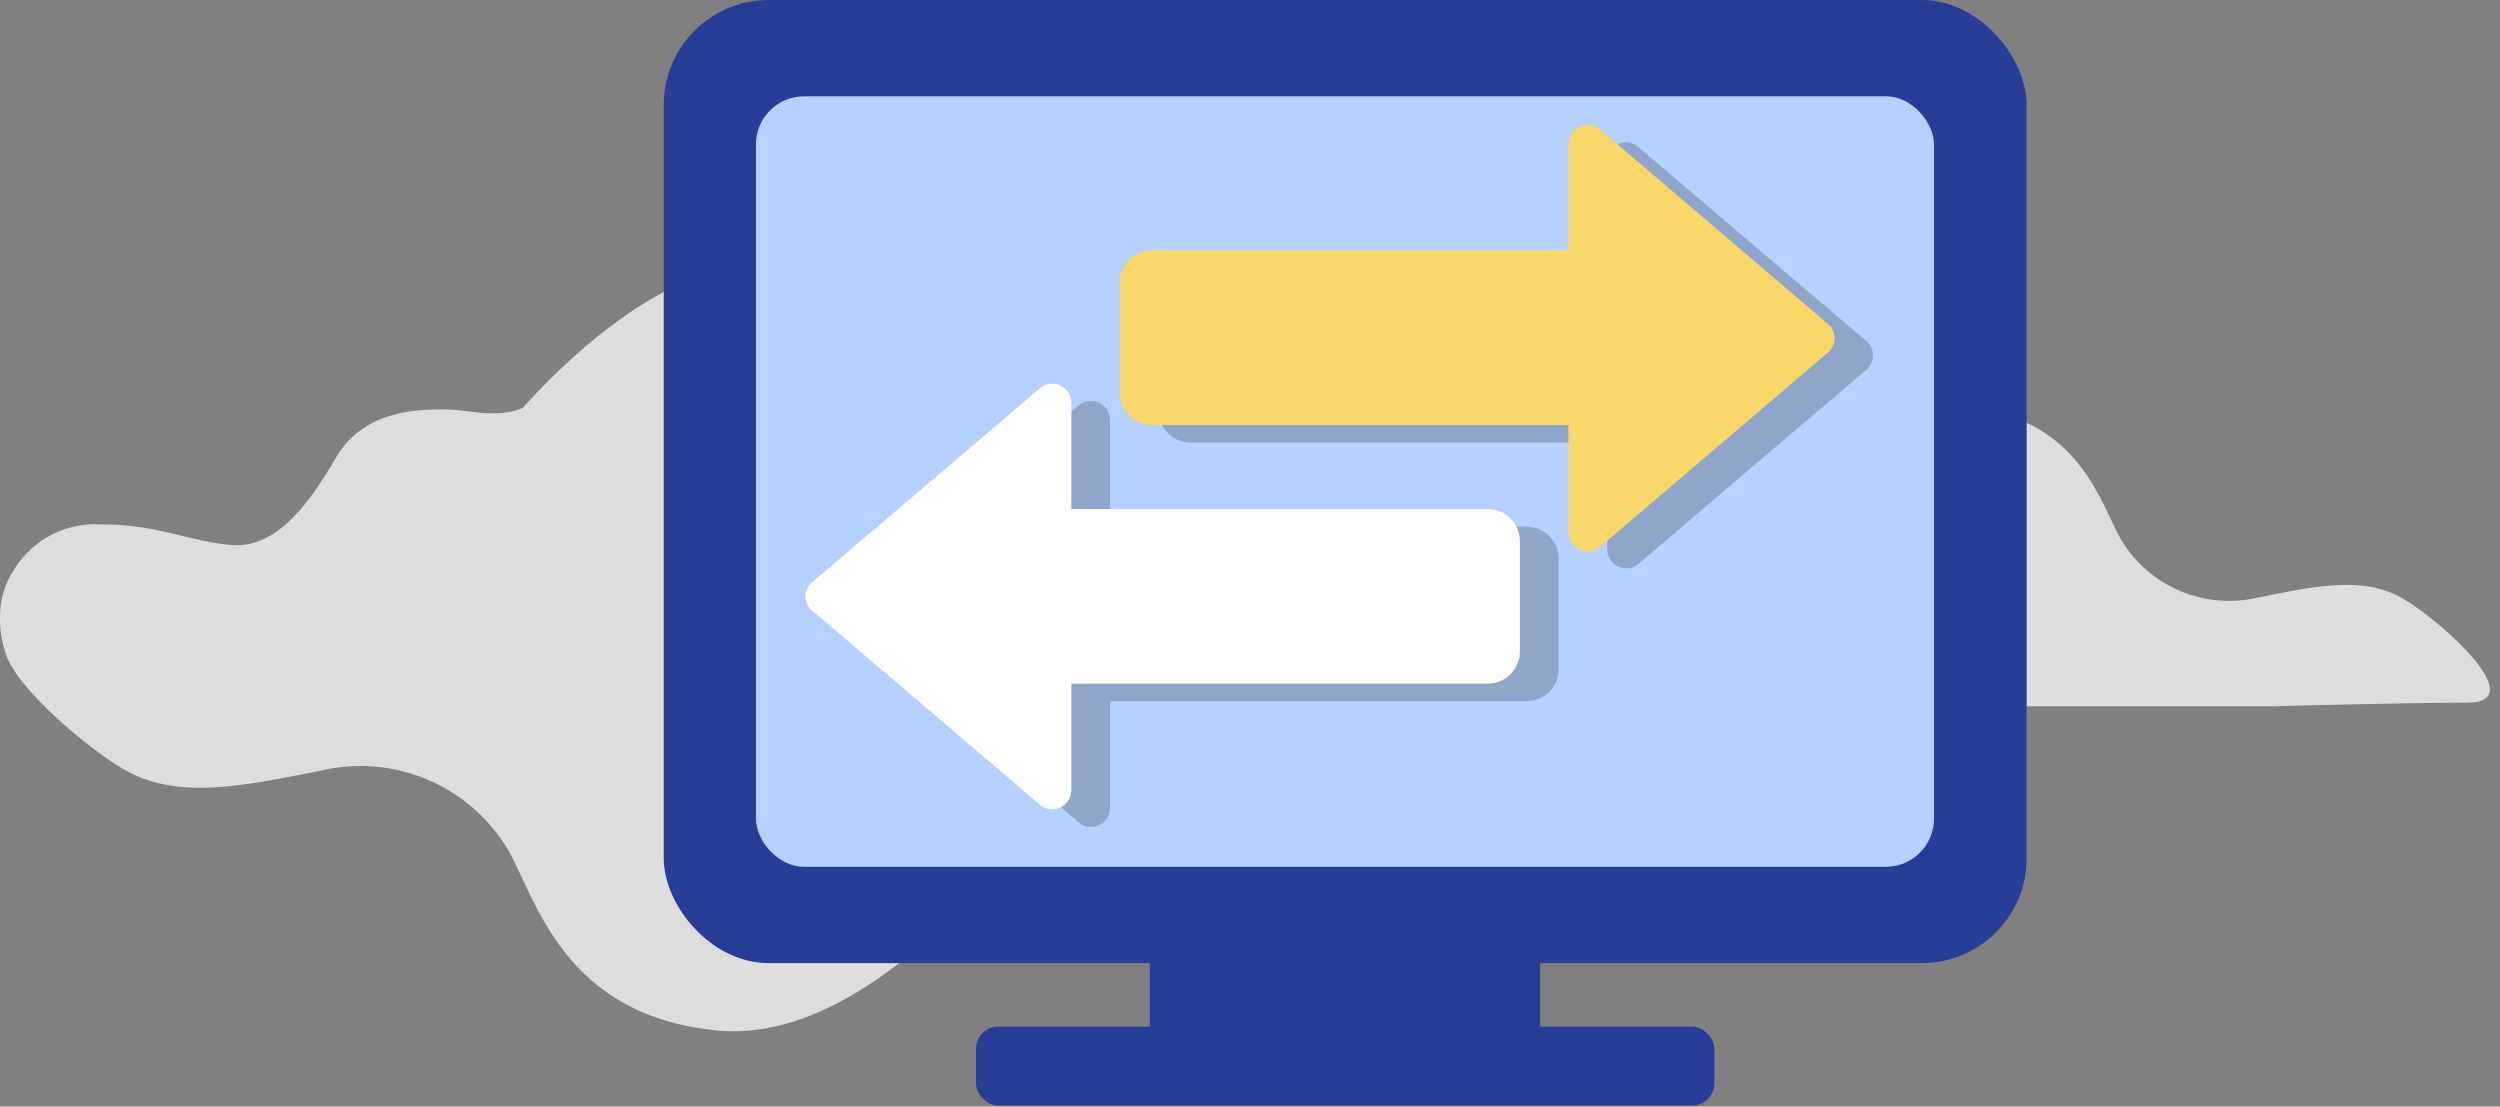 <?xml version="1.0" encoding="UTF-8"?>
<svg width="122px" height="54px" viewBox="0 0 122 54" version="1.1" xmlns="http://www.w3.org/2000/svg" xmlns:xlink="http://www.w3.org/1999/xlink">
    <rect x="0" y="0" width="122" height="54" fill="#808080" stroke="none"/>
    <!-- Generator: Sketch 53.2 (72643) - https://sketchapp.com -->
    <title>events-icon</title>
    <desc>Created with Sketch.</desc>
    <g id="events-icon" stroke="none" stroke-width="1" fill="none" fill-rule="evenodd">
        <g id="Asset-3" fill-rule="nonzero">
            <path d="M73,32.19 C74.45,31.06 69.78,26.94 67.47,25.57 C64.78,23.97 61.42,24.77 57.38,25.57 C53.916,26.206 50.423,24.608 48.64,21.57 C47.3,19.18 45.95,13.57 38.56,12.8 C33.7,12.28 28.83,16.24 25.5,19.91 C24.25,20.46 22.8,19.98 21.75,19.98 C20.41,19.98 17.75,19.98 16.37,22.37 C14.99,24.76 13.37,26.83 11.19,26.59 C9.01,26.35 7.63,25.59 4.94,25.59 C3.225,25.48 1.59,26.326 0.69,27.79 C0.219,28.497 -0.022,29.331 1.09764628e-15,30.18 C-0.006,30.73 0.078,31.277 0.25,31.8 C0.68,33.47 4.13,36.41 6,37.52 C8.69,39.12 12.05,38.32 16.08,37.52 C19.545,36.881 23.039,38.48 24.82,41.52 C26.17,43.91 27.51,49.52 34.91,50.28 C39.77,50.81 44.63,46.85 47.97,43.17 C49.21,42.63 50.67,43.11 51.71,43.11 C53.06,43.11 55.71,43.11 57.09,40.72 C58.47,38.33 60.09,36.26 62.27,36.5 C64.45,36.74 65.83,37.5 68.52,37.5 C71.21,37.5 73.23,35.91 73.23,33.5 C73.249,33.052 73.171,32.605 73,32.19 Z" id="Path" fill="#DDDDDD"></path>
            <path d="M117.28,29.22 C115.28,28.05 112.85,28.63 109.89,29.22 C107.355,29.689 104.797,28.522 103.49,26.3 C102.49,24.55 101.49,20.46 96.1,19.88 C92.54,19.49 88.98,22.39 86.53,25.08 C85.62,25.48 84.53,25.13 83.79,25.13 C82.79,25.13 80.79,25.13 79.85,26.88 C78.91,28.63 77.67,30.15 76.05,29.98 C74.43,29.81 73.44,29.22 71.47,29.22 C69.5,29.22 68,30.39 68,32.14 C68,33.89 69.47,34.47 71.44,34.47 L110.85,34.47 C110.85,34.47 117.25,34.29 120.39,34.29 C123.53,34.29 119.25,30.39 117.28,29.22 Z" id="Path" fill="#DDDDDD"></path>
            <rect id="Rectangle" fill="#283E96" x="32.39" y="0" width="66.51" height="47" rx="5.12"></rect>
            <rect id="Rectangle" fill="#283E96" x="56.11" y="45.23" width="19.05" height="6.33" rx="1.01"></rect>
            <rect id="Rectangle" fill="#283E96" x="47.63" y="50.1" width="36.03" height="3.85" rx="1.08"></rect>
            <rect id="Rectangle" fill="#B6D0FF" x="36.89" y="4.7" width="57.49" height="37.6" rx="2.35"></rect>
            <path d="M91.13,16.69 L80,7.22 C79.737,6.954 79.34,6.873 78.993,7.012 C78.646,7.152 78.416,7.486 78.41,7.86 L78.41,13.08 L58.11,13.08 C57.696,13.077 57.298,13.239 57.004,13.53 C56.71,13.821 56.543,14.216 56.54,14.63 L56.54,20.05 C56.543,20.464 56.71,20.859 57.004,21.15 C57.298,21.441 57.696,21.603 58.11,21.6 L78.43,21.6 L78.43,26.81 C78.432,27.186 78.66,27.523 79.008,27.666 C79.356,27.808 79.755,27.727 80.02,27.46 L91.13,18 C91.305,17.827 91.404,17.591 91.404,17.345 C91.404,17.099 91.305,16.863 91.13,16.69 L91.13,16.69 Z" id="Path" fill="#000000" opacity="0.21" style="mix-blend-mode: multiply;"></path>
            <path d="M41.47,30.6 L52.58,40.08 C52.845,40.347 53.244,40.428 53.592,40.286 C53.94,40.143 54.168,39.806 54.17,39.43 L54.17,34.22 L74.48,34.22 C74.895,34.225 75.296,34.065 75.592,33.774 C75.889,33.483 76.057,33.085 76.06,32.67 L76.06,27.24 C76.055,26.826 75.885,26.432 75.589,26.143 C75.293,25.854 74.894,25.695 74.48,25.7 L54.17,25.7 L54.17,20.48 C54.164,20.106 53.934,19.772 53.587,19.632 C53.24,19.493 52.843,19.574 52.58,19.84 L41.47,29.31 C41.293,29.478 41.193,29.711 41.193,29.955 C41.193,30.199 41.293,30.432 41.47,30.6 L41.47,30.6 Z" id="Path" fill="#000000" opacity="0.21" style="mix-blend-mode: multiply;"></path>
            <path d="M89.24,15.84 L78.13,6.36 C77.863,6.104 77.471,6.028 77.128,6.166 C76.785,6.304 76.555,6.631 76.54,7 L76.54,12.22 L56.22,12.22 C55.807,12.215 55.409,12.374 55.115,12.663 C54.82,12.952 54.653,13.347 54.65,13.76 L54.65,19.2 C54.653,19.613 54.82,20.008 55.115,20.297 C55.409,20.586 55.807,20.745 56.22,20.74 L76.54,20.74 L76.54,26 C76.551,26.371 76.78,26.701 77.124,26.841 C77.468,26.982 77.862,26.907 78.13,26.65 L89.24,17.17 C89.424,16.998 89.529,16.757 89.529,16.505 C89.529,16.253 89.424,16.012 89.24,15.84 L89.24,15.84 Z" id="Path" fill="#F9D76B"></path>
            <path d="M39.58,29.75 L50.69,39.22 C50.953,39.486 51.35,39.567 51.697,39.428 C52.044,39.288 52.274,38.954 52.28,38.58 L52.28,33.36 L72.59,33.36 C73.004,33.365 73.403,33.206 73.699,32.917 C73.995,32.628 74.165,32.234 74.17,31.82 L74.17,26.39 C74.159,25.527 73.453,24.834 72.59,24.84 L52.28,24.84 L52.28,19.63 C52.27,19.258 52.039,18.927 51.693,18.79 C51.347,18.653 50.952,18.736 50.69,19 L39.58,28.46 C39.403,28.628 39.303,28.861 39.303,29.105 C39.303,29.349 39.403,29.582 39.58,29.75 L39.58,29.75 Z" id="Path" fill="#FFFFFF"></path>
        </g>
    </g>
</svg>
